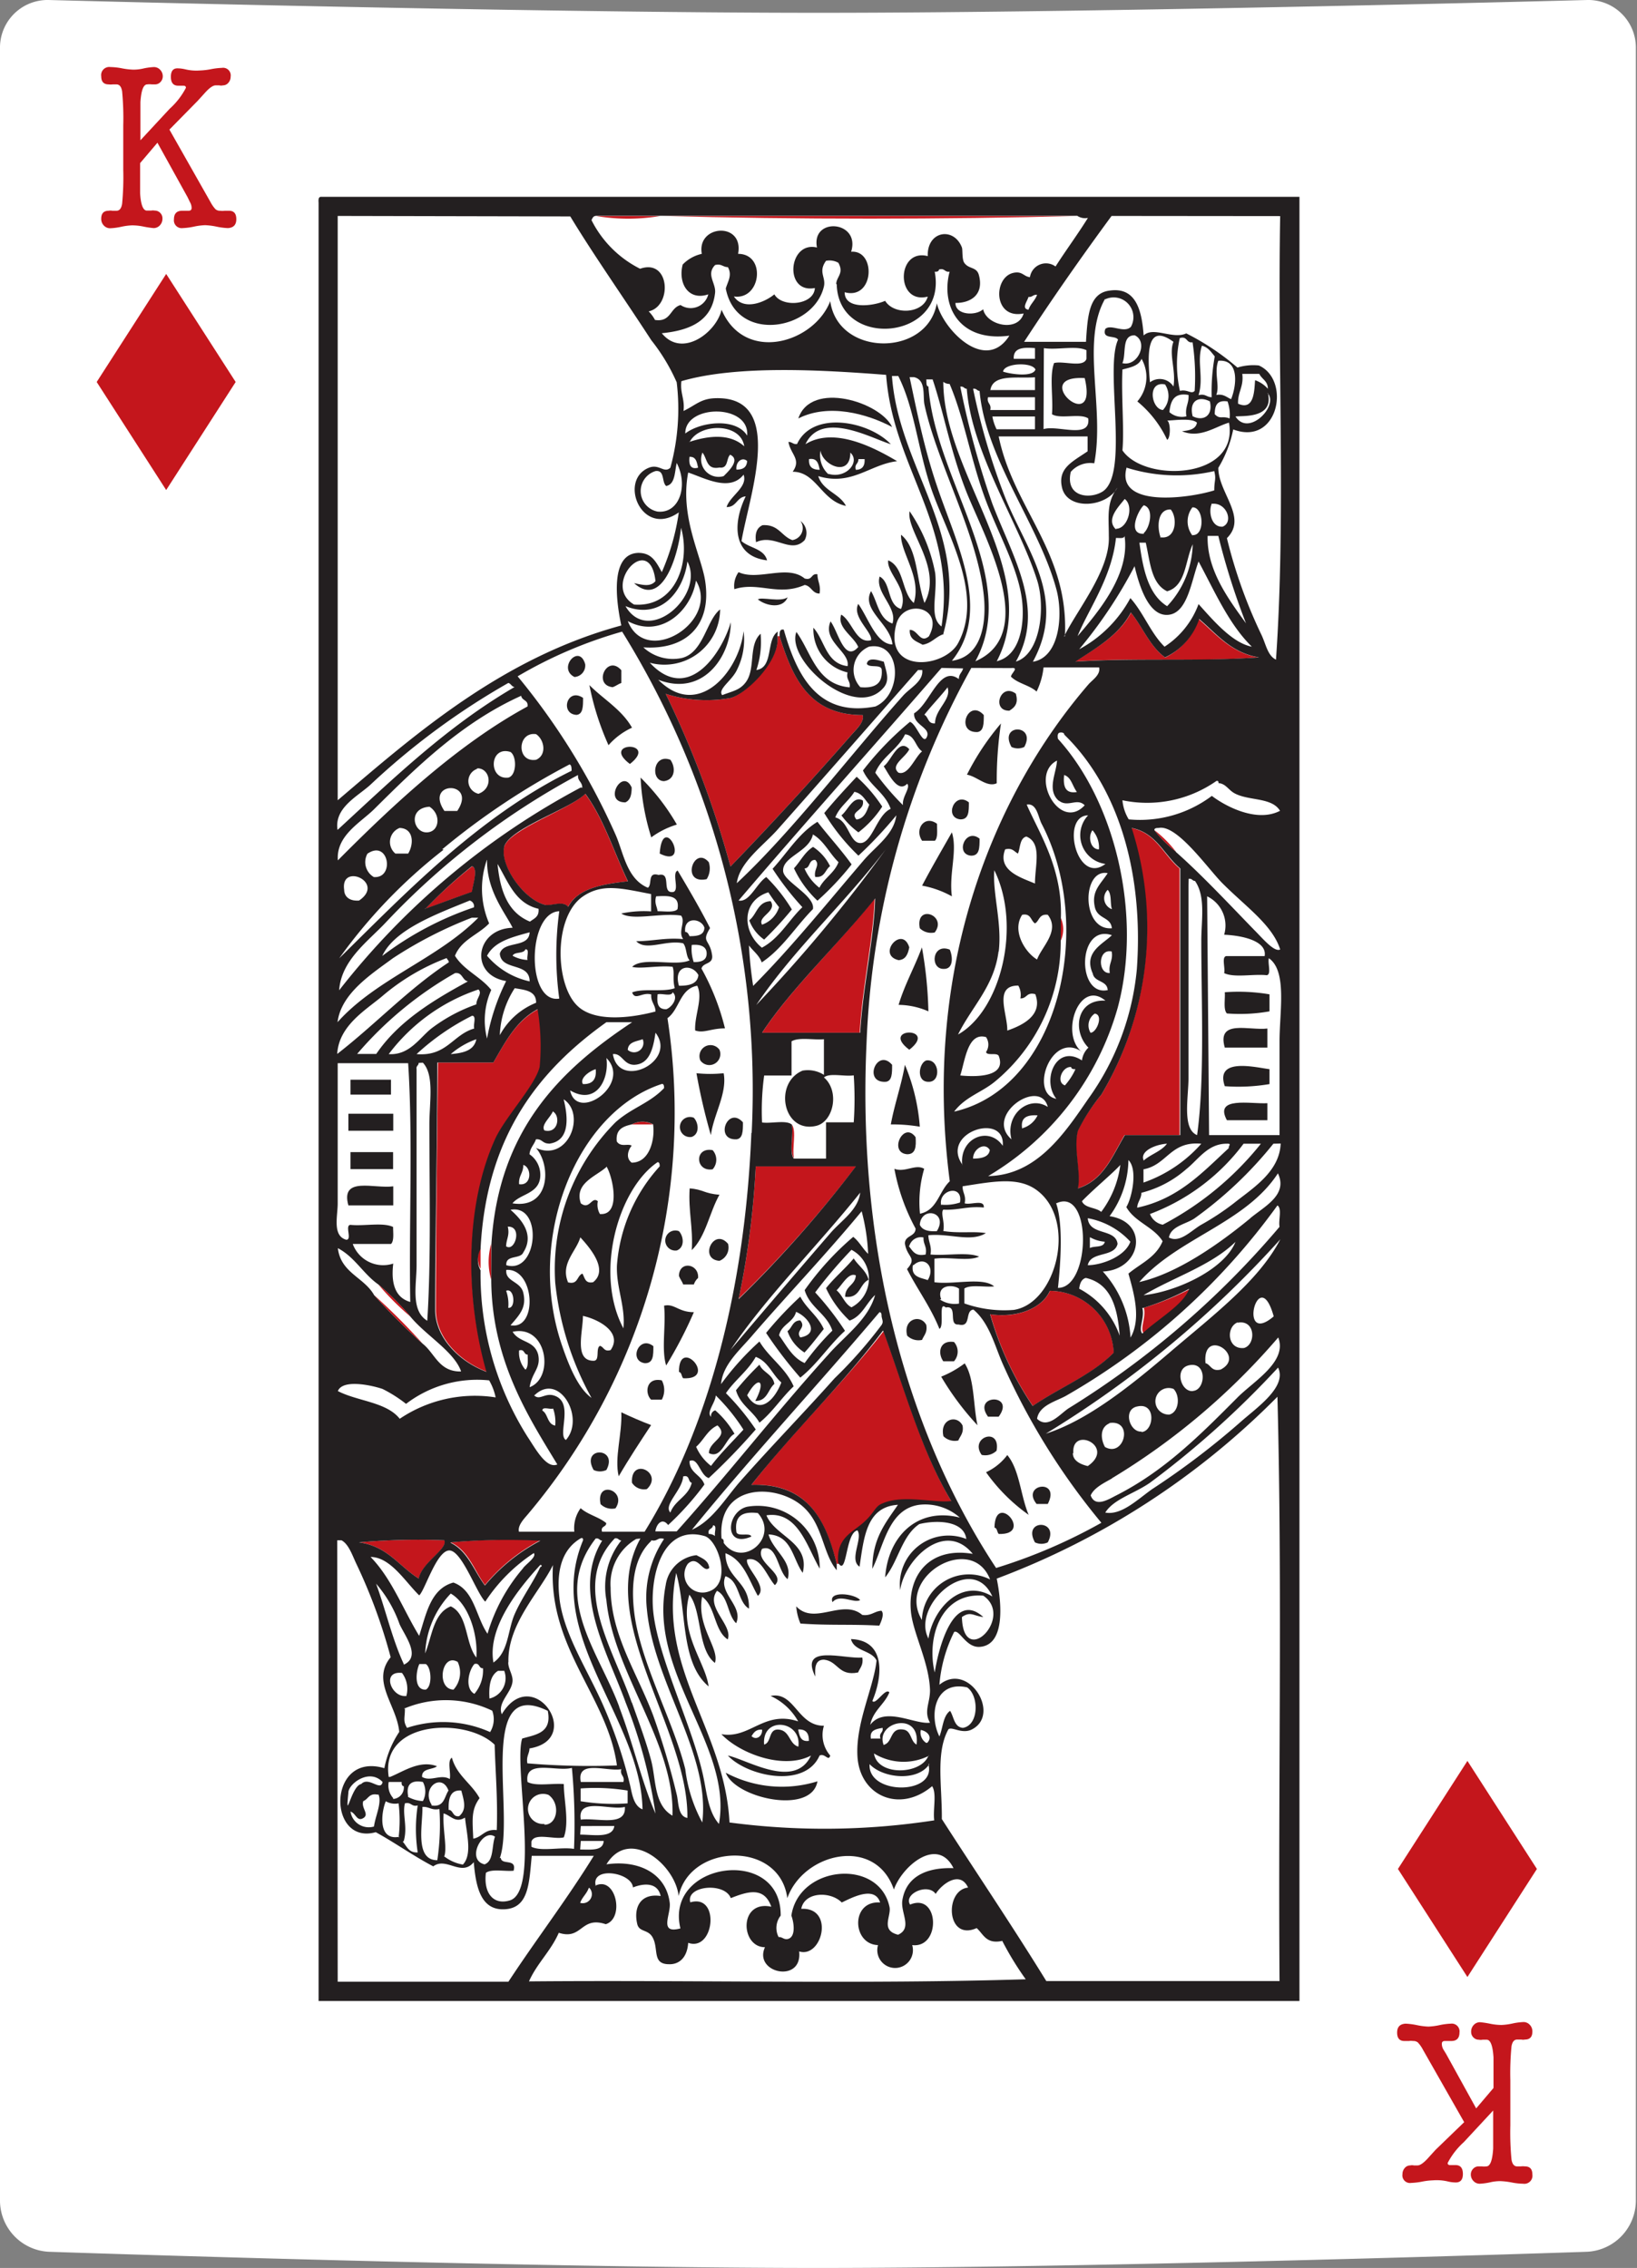 <svg xmlns="http://www.w3.org/2000/svg" viewBox="0 0 101.07 140"><rect x="0" y="0" width="101.07" height="140" fill="#808080" stroke="none"/><defs><style>.cls-1{fill:#fff;}.cls-2,.cls-3{fill:#c4161c;}.cls-3,.cls-4{fill-rule:evenodd;}.cls-4{fill:#231f20;}</style></defs><title>Монтажная область 51</title><g id="cards"><path class="cls-1" d="M98,0S68.82.79,50.53.79,3,0,3,0A2.94,2.94,0,0,0,0,3V135.9A3.17,3.17,0,0,0,3,139s29.21,1,47.5,1S98,139,98,139a3.17,3.17,0,0,0,3-3.13V3A2.94,2.94,0,0,0,98,0Z"/><polygon class="cls-2" points="10.26 16.91 5.97 23.58 10.26 30.25 14.55 23.58 10.26 16.91"/><path class="cls-2" d="M11.58,12.17,9.72,8.81,8.65,10.07v1.87Q8.72,13,9.07,13l.26,0a.57.57,0,0,1,.22,0,.46.46,0,0,1,.34.14.47.47,0,0,1,.14.35.59.59,0,0,1-.16.42.52.52,0,0,1-.39.17,5.53,5.53,0,0,1-.65-.1,3.58,3.58,0,0,0-.67-.07,3.9,3.9,0,0,0-.68.09,3.92,3.92,0,0,1-.68.09.52.52,0,0,1-.39-.17.58.58,0,0,1-.16-.42q0-.49.46-.49a.51.51,0,0,1,.22,0l.26,0q.28,0,.35-.43a17.43,17.43,0,0,0,.07-2.1V7.75a17.64,17.64,0,0,0-.07-2.11q-.07-.43-.35-.43l-.23,0a1,1,0,0,1-.25,0q-.46,0-.46-.5a.5.5,0,0,1,.57-.57,4,4,0,0,1,.67.07,4.44,4.44,0,0,0,.74.09,2.72,2.72,0,0,0,.57-.06,3.83,3.83,0,0,1,.7-.1.52.52,0,0,1,.39.17.57.57,0,0,1,.16.4.5.5,0,0,1-.14.35.45.45,0,0,1-.34.15l-.2,0a1.08,1.08,0,0,0-.28,0q-.35,0-.42,1.1V8.66l1.81-1.95a4.58,4.58,0,0,0,1-1.29q0-.13-.16-.13H11q-.45,0-.45-.55T11,4.22a2.09,2.09,0,0,1,.44.06,2.9,2.9,0,0,0,.45.07,3.1,3.1,0,0,0,.46,0,4.25,4.25,0,0,0,.68-.08,4.25,4.25,0,0,1,.67-.08.47.47,0,0,1,.54.54.56.56,0,0,1-.14.38.44.44,0,0,1-.34.16.49.49,0,0,1-.22,0l-.23,0q-.23,0-.62.42l-.49.54L10.46,8,13,12.48a2,2,0,0,0,.31.44.44.44,0,0,0,.3.09.81.81,0,0,0,.25,0l.28,0q.45,0,.45.52t-.52.55a4.15,4.15,0,0,1-.7-.09,4.18,4.18,0,0,0-.71-.09,4,4,0,0,0-.69.09,4,4,0,0,1-.69.09.48.48,0,0,1-.54-.54q0-.53.51-.53h.39q.19,0,.19-.17a.71.71,0,0,0-.1-.36Z"/><polygon class="cls-2" points="90.6 122.04 94.89 115.37 90.6 108.7 86.31 115.37 90.6 122.04"/><path class="cls-2" d="M89.28,126.78l1.86,3.37,1.07-1.26V127q-.07-1.09-.42-1.09l-.26,0a.57.57,0,0,1-.22,0,.46.46,0,0,1-.34-.14.47.47,0,0,1-.14-.35.59.59,0,0,1,.16-.42.52.52,0,0,1,.39-.17,5.54,5.54,0,0,1,.65.1,3.59,3.59,0,0,0,.67.07,3.9,3.9,0,0,0,.68-.09,3.92,3.92,0,0,1,.68-.09.52.52,0,0,1,.39.17.58.58,0,0,1,.16.42q0,.49-.46.49a.51.51,0,0,1-.22,0l-.26,0q-.28,0-.35.43a17.43,17.43,0,0,0-.07,2.1v2.76a17.64,17.64,0,0,0,.07,2.11q.07.43.35.43l.23,0a1,1,0,0,1,.25,0q.46,0,.46.5a.5.5,0,0,1-.57.57,4,4,0,0,1-.67-.07,4.45,4.45,0,0,0-.74-.09,2.71,2.71,0,0,0-.57.06,3.84,3.84,0,0,1-.7.1.52.52,0,0,1-.39-.17.57.57,0,0,1-.16-.4.5.5,0,0,1,.14-.35.45.45,0,0,1,.34-.15l.2,0a1.08,1.08,0,0,0,.28,0q.35,0,.42-1.1v-2.35l-1.81,1.95a4.58,4.58,0,0,0-1,1.29c0,.09.05.13.16.13h.33q.45,0,.45.55t-.49.52a2.09,2.09,0,0,1-.44-.06,2.9,2.9,0,0,0-.45-.07,3.09,3.09,0,0,0-.46,0,4.25,4.25,0,0,0-.68.08,4.24,4.24,0,0,1-.67.08.47.47,0,0,1-.54-.54.56.56,0,0,1,.14-.38.44.44,0,0,1,.34-.16.49.49,0,0,1,.22,0l.23,0q.23,0,.62-.42l.49-.54L90.4,131l-2.55-4.48a2,2,0,0,0-.31-.44.44.44,0,0,0-.3-.09.81.81,0,0,0-.25,0l-.28,0q-.45,0-.45-.52t.52-.55a4.15,4.15,0,0,1,.7.09,4.18,4.18,0,0,0,.71.09,4,4,0,0,0,.69-.09,4,4,0,0,1,.69-.09.48.48,0,0,1,.54.54q0,.53-.51.53h-.39q-.19,0-.19.17a.71.71,0,0,0,.1.36Z"/><path class="cls-3" d="M36.78,13.33h4A12,12,0,0,1,36.78,13.33Z"/><path class="cls-3" d="M40.86,13.33H66.53C58.29,13.55,49.11,13.55,40.86,13.33Z"/><path class="cls-4" d="M55.08,26.36c-1.54-.82-3.92-1.48-5.79-.53C50.07,23.47,54.37,24.82,55.08,26.36Z"/><path class="cls-4" d="M55,27.42c-1.14-.33-4.27-2.13-5.27,0,1.71-1.06,4.1.12,5.66,1.05-1.67.19-2.81,1.55-4.87.92.28.91,1.31,1.06,1.71,1.84-1.52-.32-1.83-2.11-3.29-2.11.55-.77-.13-1.07-.26-1.84.24,0,.28.16.53.13C50.18,25.31,53.66,26,55,27.42Zm-3.82,1.84c1.08.3,1.95-.76,1.32-1.32,0,1.56-1.73.78-1.84-.13A1.59,1.59,0,0,0,51.13,29.26ZM50.61,29c-.08-.36-.14-.74-.66-.66C49.92,28.81,50.14,29,50.61,29Zm2.24,0c.37,0,.56-.23.53-.66H53C53,28.66,52.74,28.63,52.84,29Z"/><path class="cls-4" d="M49.42,32.16a.92.92,0,0,1,.26,1.18c-.85.9-1.85-.42-3,.13-.09-.58.07-.9.4-1.05,1-.06,1.16.68,1.84.92A.75.75,0,0,0,49.42,32.16Z"/><path class="cls-4" d="M50.47,35.45c0,.43.22.66.13,1.19-.46,0-.5-.47-.92-.53-1.64.72-2.85-.22-4.34.26a1.46,1.46,0,0,1,.26-1.05c1.21.56,3-.5,4.08.39C50.18,35.85,50.06,35.38,50.47,35.45Z"/><path class="cls-4" d="M46.79,37c.25-.17,1.39.19,1.84-.13C48.33,37.61,47.3,37.41,46.79,37Z"/><path class="cls-3" d="M69.83,37.82c.73.9,1.16,2.08,2.11,2.77A4,4,0,0,0,74,38.21c1.08.93,2,2.08,3.69,2.37-3.57.29-7.7,0-11.32.26C67.68,40,69.08,39.22,69.83,37.82Z"/><path class="cls-3" d="M48,39.27h.13c.8,2.53,1.8,4.87,5.13,4.87.13.41-.36.84-.66,1.19-2.27,2.6-5.06,5.64-7.5,8.16a60.63,60.63,0,0,0-4-10.66,8.39,8.39,0,0,0,4,.26C46,42.85,48.16,40.8,48,39.27Z"/><path class="cls-4" d="M36.13,41a.71.71,0,0,1-.66.79C34.4,41.26,35.76,39.69,36.13,41Z"/><path class="cls-4" d="M38.36,41.37v.79c-.2.07-.33.19-.53.26C36.59,42.3,37.47,40.36,38.36,41.37Z"/><path class="cls-4" d="M36.39,42.29c.87.88,2,1.51,2.63,2.63A4.36,4.36,0,0,0,37.57,46,16.87,16.87,0,0,1,36.39,42.29Z"/><path class="cls-4" d="M62.72,42.82c.15.54,0,.81-.4,1.05C61.19,43.9,61.77,42.11,62.72,42.82Z"/><path class="cls-4" d="M36,43.08c0,.53,0,1-.4,1.05C34.56,44.08,35,42.41,36,43.08Z"/><path class="cls-4" d="M60.74,44.14c0,.53,0,1-.4,1.05C58.95,45.23,59.79,43.08,60.74,44.14Z"/><path class="cls-4" d="M61.8,44.66a23.74,23.74,0,0,0-.26,3.69c-.6.28-1.21-.42-1.84-.53A15.73,15.73,0,0,1,61.8,44.66Z"/><path class="cls-4" d="M62.45,46.11c-.81-1.46,1.56-1.42.79,0A.93.93,0,0,1,62.45,46.11Z"/><path class="cls-4" d="M38.89,47.16c-1.86-1.4,1.83-1.43,0,0Z"/><path class="cls-4" d="M41.39,46.9c.34.47.3,1.23-.39,1.32C40.13,48.21,40.32,46.5,41.39,46.9Z"/><path class="cls-4" d="M39.55,48a13.51,13.51,0,0,1,2.24,2.9,5.21,5.21,0,0,0-1.58.79A14.5,14.5,0,0,1,39.55,48Z"/><path class="cls-4" d="M39,48.61c0,.47-.09.79-.39.92C37.2,49.54,38.43,47.35,39,48.61Z"/><path class="cls-3" d="M36.13,49c1.14,1.53,1.76,3.59,2.63,5.4-1.58.18-3.08.43-3.69,1.58-.32-.42-1.07,0-1.45-.13-1.33-.36-2.77-2.46-2.5-3.55S35.2,49.95,36.13,49Z"/><path class="cls-4" d="M59.82,49.53c0,.57,0,1.06-.53,1.05C58.27,50.47,58.94,48.82,59.82,49.53Z"/><path class="cls-4" d="M57.85,50.85c0,.38.07.86-.13,1.05h-.79C56.44,51.2,57.08,50.28,57.85,50.85Z"/><path class="cls-3" d="M69.83,51.11c1.55.29,2,1.67,3,2.5V70.07H69.43c-.76,1.3-1.32,2.8-2.9,3.29.22-.93-.28-2.44,0-3.55A11.69,11.69,0,0,1,68,67.57,20.15,20.15,0,0,0,69.83,51.11Z"/><path class="cls-4" d="M58.77,51.38c.36,1.15-.19,2.53,0,3.95a6,6,0,0,0-1.84-.66C57.52,53.55,58.15,52.47,58.77,51.38Z"/><path class="cls-4" d="M40.73,52.69c.19-2.69,2,1,0,0Z"/><path class="cls-4" d="M60.48,51.77c0,.57,0,1.06-.53,1.05C58.95,52.73,59.61,51.07,60.48,51.77Z"/><path class="cls-4" d="M43.76,53.22a1.23,1.23,0,0,1-.13,1.05C42,54.62,42.84,52.15,43.76,53.22Z"/><path class="cls-3" d="M29.15,53.48c.43.13,0,1.27,0,1.58-1,.34-1.94.7-2.9,1.05A28.82,28.82,0,0,1,29.15,53.48Z"/><path class="cls-3" d="M54,55.46c-.07,2.48-.77,5.47-.92,8.29H47.05C48.85,61,51.81,58.25,54,55.46Z"/><path class="cls-4" d="M57.71,57.56a1,1,0,0,1-.92-.26C56.5,55.76,58.52,56.5,57.71,57.56Z"/><path class="cls-3" d="M65.48,56.64a1.68,1.68,0,0,1,0,1.45Z"/><path class="cls-4" d="M56.14,58.48c-.08.4-.21.76-.66.79C54.1,58.95,55.7,57.07,56.14,58.48Z"/><path class="cls-4" d="M56.92,58.48a25.34,25.34,0,0,1,.4,3.95,4.68,4.68,0,0,0-1.84-.4C55.86,60.76,56.47,59.7,56.92,58.48Z"/><path class="cls-4" d="M58.64,58.62c.19.43.24,1.22-.39,1.19C57.4,59.81,57.55,58.19,58.64,58.62Z"/><path class="cls-4" d="M75.62,61.25a11.47,11.47,0,0,1,2.76.13v1.05a10.38,10.38,0,0,1-2.63.13C75.52,62.32,75.65,61.7,75.62,61.25Z"/><path class="cls-3" d="M33.23,62.3a13.85,13.85,0,0,1,.13,3.55C33.09,67,31.21,69,30.6,70.33c-1.72,3.81-2,9.3-.53,14.35-1.68-.63-3.16-2.11-3.16-3.82,0-4.67.08-10.29.13-15.27h3.42C31.2,64.31,31.88,63,33.23,62.3Z"/><path class="cls-4" d="M56.14,64.8c-1.86-1.4,1.83-1.43,0,0Z"/><path class="cls-4" d="M78.25,63.49v1.18H75.62C75.11,62.89,77.13,63.63,78.25,63.49Z"/><path class="cls-4" d="M44.42,64.8a.68.68,0,0,1-1.18.66A.68.68,0,0,1,44.42,64.8Z"/><path class="cls-4" d="M55.08,65.73c0,.53,0,1-.39,1.05C53.25,66.86,54.15,64.65,55.08,65.73Z"/><path class="cls-4" d="M57.32,66.78c-.76,0-.6-1.16-.13-1.32C58,65.34,58.13,66.81,57.32,66.78Z"/><path class="cls-4" d="M55.87,65.73a12.2,12.2,0,0,1,.92,3.82A10,10,0,0,0,55,69.41C55.23,68.15,55.65,67,55.87,65.73Z"/><path class="cls-4" d="M78.38,66v.92a11.42,11.42,0,0,1-2.76.13C75,65.25,77.52,65.89,78.38,66Z"/><path class="cls-4" d="M44.68,66.25c.23,1.24-.62,2.54-.79,3.82A36.72,36.72,0,0,1,43,66.25,8.31,8.31,0,0,0,44.68,66.25Z"/><path class="cls-4" d="M21.64,66.65h2.5v.92h-2.5Z"/><path class="cls-4" d="M78.25,68.1v1.05h-2.5C74.94,67.66,77.21,68.16,78.25,68.1Z"/><path class="cls-4" d="M21.51,68.75h2.77v1.05H21.51Z"/><path class="cls-4" d="M42.84,69c.3.33.36,1-.13,1.18A.62.62,0,1,1,42.84,69Z"/><path class="cls-4" d="M45.87,69.28c0,.53,0,1-.4,1.05C44.09,70.39,44.93,68.23,45.87,69.28Z"/><path class="cls-3" d="M39,69.41a1.41,1.41,0,0,1,1.32,0Z"/><path class="cls-3" d="M48.89,69.41c.3.44,0,1.45.13,2.11C48.72,71.08,49,70.07,48.89,69.41Z"/><path class="cls-4" d="M56,71.25c-1.16-.1-.21-2.09.53-1.05C56.57,70.77,56.54,71.26,56,71.25Z"/><path class="cls-4" d="M44,71a.89.89,0,0,1,0,1.18C42.92,72.36,42.85,70.78,44,71Z"/><path class="cls-4" d="M21.64,71.12h2.63v1.05H21.64Z"/><path class="cls-3" d="M46.66,72h6.19a73.85,73.85,0,0,1-7.24,8.16A52.7,52.7,0,0,0,46.66,72Z"/><path class="cls-4" d="M24.28,73.23v1.18H21.51C21,72.58,23.13,73.4,24.28,73.23Z"/><path class="cls-4" d="M42.58,73.36c.84.06.89.32,1.84.39-.62,1.09-.84,2.58-1.71,3.42C42.8,75.77,42.49,74.76,42.58,73.36Z"/><path class="cls-4" d="M41.92,76c.3.33.36,1-.13,1.19A.62.62,0,1,1,41.92,76Z"/><path class="cls-4" d="M44.95,76.78a.88.88,0,0,1-.53,1.05C43.13,77.74,44.06,75.74,44.95,76.78Z"/><path class="cls-3" d="M30.33,76.78V79A3.9,3.9,0,0,1,30.33,76.78Z"/><path class="cls-3" d="M29.67,77v1.32A1.4,1.4,0,0,1,29.67,77Z"/><path class="cls-4" d="M43.1,78.89a.93.93,0,0,0-.26.4h-.66c-.07-.2-.19-.33-.26-.53C41.93,77.81,43.17,78,43.1,78.89Z"/><path class="cls-3" d="M73.51,79.55c-.36,1-2,1.89-2.89,2.76-.27-.28.16-1,0-1.58A16.23,16.23,0,0,0,73.51,79.55Z"/><path class="cls-3" d="M68.77,83.5c-1.37,1.4-3.36,2.16-5,3.29a19.78,19.78,0,0,1-2.63-5.66c1.52.24,3.15-.28,3.69-1.45A4,4,0,0,1,68.77,83.5Z"/><path class="cls-4" d="M42.84,81a26.13,26.13,0,0,1-1.71,3.29c-.31-1,0-2.5-.13-3.69C41.64,80.45,41.88,81,42.84,81Z"/><path class="cls-4" d="M57.19,81.79c.08.47-.15.64-.26.92a1,1,0,0,1-.92-.26C55.74,81.42,56.84,81.1,57.19,81.79Z"/><path class="cls-3" d="M51.79,96.53h-.13c-.69-2.69-1.78-5-5.27-4.87,2.58-3.3,5.59-6.17,8.16-9.48,1.33,3.59,2.36,7.47,4.21,10.53-1.07.14-2.93-.4-4.21.13-.5.21-.55.61-1.19,1.18S51.66,95,51.79,96.53Z"/><path class="cls-4" d="M58.9,82.84a.89.89,0,0,1,0,1.19h-.66C57.88,83.53,58,82.71,58.9,82.84Z"/><path class="cls-4" d="M40.34,83.1c0,.57,0,1.06-.53,1.05C38.79,84,39.46,82.39,40.34,83.1Z"/><path class="cls-4" d="M42.18,85.08c-.11-.11-.08-.36-.26-.39C41.9,82.43,44.39,85.19,42.18,85.08Z"/><path class="cls-4" d="M59.56,84.16c.61.93.52,2.55.79,3.82a17.11,17.11,0,0,1-2.24-3A6.28,6.28,0,0,0,59.56,84.16Z"/><path class="cls-4" d="M40.86,85.21a1.26,1.26,0,0,1,0,1.19h-.66C39.79,86,39.9,85,40.86,85.21Z"/><path class="cls-4" d="M61.66,87.45H61C60,86.07,62.73,86,61.66,87.45Z"/><path class="cls-4" d="M38.36,87.18c.59.28,1.21.55,1.84.79-.66,1-1.36,2.06-2,3.16C37.92,90,38.42,88.52,38.36,87.18Z"/><path class="cls-4" d="M59.43,88c.08.47-.15.64-.26.92a1,1,0,0,1-.92-.26C58,87.61,59.08,87.29,59.43,88Z"/><path class="cls-4" d="M61.53,89.55a1,1,0,0,1-.92.26C59.83,88.72,61.79,88.05,61.53,89.55Z"/><path class="cls-4" d="M36.65,90.74c-.82-1.46,1.55-1.42.79,0A.92.92,0,0,1,36.65,90.74Z"/><path class="cls-4" d="M62.19,89.82c.76.9.82,2.51,1.32,3.69a11,11,0,0,1-2.63-2.63A3.45,3.45,0,0,0,62.19,89.82Z"/><path class="cls-4" d="M39.94,91.92a.88.88,0,0,1-.92-.39C38.92,89.9,41,90.91,39.94,91.92Z"/><path class="cls-4" d="M64.69,92.84H64C63,91.6,65.52,91.24,64.69,92.84Z"/><path class="cls-4" d="M38,93.11a1,1,0,0,1-.92-.26C36.77,91.32,38.75,92,38,93.11Z"/><path class="cls-4" d="M61.66,94.69c-.11-.11-.08-.36-.26-.39C61.44,92,63.87,94.77,61.66,94.69Z"/><path class="cls-4" d="M63.9,95.21c-.81-1.46,1.56-1.42.79,0A.92.92,0,0,1,63.9,95.21Z"/><path class="cls-3" d="M33.36,95.08a11.28,11.28,0,0,0-3.42,2.76c-.67-.9-1-2.11-2.11-2.63A40.48,40.48,0,0,1,33.36,95.08Z"/><path class="cls-3" d="M22.17,95.21a41.09,41.09,0,0,1,5.27-.13c.24.53-1.41,1.39-1.58,2.37C24.64,96.69,23.92,95.44,22.17,95.21Z"/><path class="cls-4" d="M53.11,98.77c-.38.23-1.26-.41-1.71.13C51.11,98.19,52.75,98.36,53.11,98.77Z"/><path class="cls-4" d="M49.16,99.16c1.13,1.2,2.86-.5,4.08.53.55.07.74-.23,1.18-.26.19.19,0,.64-.13.92-1.81-.1-3,0-4.87-.13A3.36,3.36,0,0,1,49.16,99.16Z"/><path class="cls-4" d="M53.24,102.32c.08.47-.15.64-.26.92-1.22.25-1.23-.7-2.11-.79-.54,0-.57.49-.53,1.05C49.32,101.46,52.11,102.42,53.24,102.32Z"/><path class="cls-4" d="M47.58,104.69c1.48-.3,1.65,1.85,3.29,1.84a1.94,1.94,0,0,0,.39,1.84c-.11.39-.33-.17-.66,0-.91,2.07-4.48,1.27-5.66,0,1.2.25,4.14,2.12,5.13,0-1.69.89-4.38-.11-5.53-1.32,1.76.31,2.62-1.49,4.74-.79A3.72,3.72,0,0,0,47.58,104.69Zm-.4,3c.48-.13.24-1,.92-.92s.61.88,1.19,1.05C49.52,106.19,47,105.9,47.18,107.72Zm-.79-.53c.3.31.7,0,.66-.39C46.64,106.74,46.51,107,46.39,107.19Zm3.55.26q0-.7-.66-.66C49.36,107.16,49.43,107.54,49.95,107.46Z"/><path class="cls-4" d="M44.81,109.43a7.38,7.38,0,0,0,5.66.53C50.11,112.06,45.38,111,44.81,109.43Z"/><path class="cls-4" d="M19.8,12.15H80.23V123.52H19.67v-111C19.66,12.35,19.65,12.17,19.8,12.15Zm1.05,1.18V49.4C25.66,45.3,31,40.61,38.36,38.61c-.35-1.64-.67-4.43,1.05-4.48.8,0,1.07.49,1.45,1.19a14.2,14.2,0,0,0,1.05-3.69c-2.28,1.61-3.76-2-1.84-2.76.64-.25.93.37,1.32,0a13.74,13.74,0,0,0,.39-5.27A11.79,11.79,0,0,0,40.21,21c-1.68-2.59-3.58-5.29-5-7.64Zm15.93,0c-.15,0-.21.15-.26.26a6.74,6.74,0,0,0,3,3c1.85-.65,2,2.31.53,2.63a2.29,2.29,0,0,1,.39.53c1,.15.92-.75,1.58-.92a1.12,1.12,0,0,0,1.71-.66c-1.23.42-1.88-.69-1.58-1.84a2.34,2.34,0,0,1,1.18-.66c-.33-1.81,2.62-2,2.24,0,1.75,0,1.42,2.87-.26,2.63.6.89,1.88.38,2.5-.13.47.84,2.45.67,2.5-.39-1.93.37-1.64-2.93.13-2.5-.37-1.91,2.71-1.66,2.11.26,1.56-.12,1.43,3-.4,2.5,0,1.1,1.78.85,2.5.53.54.89,2.34.81,2.63-.26-2,.51-1.94-3,0-2.5-.05-1.57,1.62-1.82,2.11-.53.05.14,0,.69.13.92.28.44.78.24.92.79.32,1.21-.52,1.72-1.45,1.71,0,.76,1.26.81,1.71.39.21,1,2.16,1.44,2.5.26-1.87.38-1.89-2.19-.66-2.5.58-.14.65.22,1.05.26a1,1,0,0,1,1.58-.66c.64-1,1.38-2,2-3a.86.86,0,0,1-.66-.13H36.78Zm26.72,5c-.08.28-.45.72,0,.79.12-.36.4-.56.53-.92C63.79,18.17,63.74,18.35,63.51,18.33Zm5.13-5c-1.86,2.53-3.67,5.11-5.4,7.77h3.82c.1-1.59.18-3,1.45-3.16,1.66-.25,2,1.27,2.11,2.77.59-.58,1.8.26,2.63-.13a15.42,15.42,0,0,1,3.16,2.11,3.3,3.3,0,0,1,1.32-.13c2,.88,1.22,5-1.58,3.95a7.43,7.43,0,0,1-.92,2.37c0,1.55,1.83,3.06.53,4.34a30.41,30.41,0,0,0,2.11,5.92c.29.58.39,1.33.92,1.58.61-8.71.09-18.43.26-27.38Zm-17,4.21c0-.45.5-.66.13-1.32A1.12,1.12,0,0,0,51,16.1c-.5.69,0,1-.13,1.58-.63,2.73-5.41,3.53-6.06.13.13-.45.41-.82.13-1.32-.31,0-.39-.23-.79-.13-.57.59.06,1.11,0,1.71-.18,1.67-1.44,2.32-3.29,2.5,1.26,1.56,3.38-.06,3.69-1.45,1.43,3.33,5.71,2.06,6.71-.53.48,3.45,6,3.46,6.58.13.38,1.61,3,4.34,4.48,2-3.1.41-4.25-1.83-3.69-3.95-.32.05-.29-.24-.66-.13,0,.1-.11.15-.26.13C58.52,21,51.75,21.62,51.66,17.54Zm16.59.92c-1.49,2.65,0,6.7-.66,10.14a1.59,1.59,0,0,0-1.45.53c-.36,1.6,1.25,1.7,2,1.19,1.62-1.15.08-7.54.92-9.35-.18-.3-1,0-.79-.66.34-.33,1.15.28,1.58-.13A1.22,1.22,0,0,0,68.25,18.47Zm1.05,3.95c1,.27,1.65-1.32.79-1.71C69.23,20.68,69.55,21.83,69.3,22.41ZM71,23.6a1,1,0,0,1,1.45.26c.17-1-.3-2,0-2.76C70.74,19.86,70.85,21.94,71,23.6Zm1.84.53c.48-.12.7.23.92,0a14.25,14.25,0,0,0-.13-3c-.41.06-.3-.4-.79-.26A7.52,7.52,0,0,0,72.85,24.13Zm1.18.26c.4-.1.48.13.79.13A12.14,12.14,0,0,1,75,22c-.22-.26-.4-.56-.79-.66C73.88,22.29,74.33,23.33,74,24.39ZM62.59,22.15H63.9v-.66C63.18,21.43,62.55,21.46,62.59,22.15Zm1.84,4.34c.87-.27,2.92.64,2.76-.66-.49-.34-1.73.06-2.24-.26.09-1-.17-2.37.13-3.16.6-.15,1.81.31,2-.26v-.53c-.62-.31-1.8,0-2.63-.13Zm4.87-3.69c-.08,1.71.12,3.67,0,5,1.35,2,7.2,1.8,6.58-1.71-.82.23-1.8,1-2.9.53.43-.05.85-.11.92-.53-.33-.31-1.45-.13-1.84-.13.22.1.22,1.09,0,1.19a6.75,6.75,0,0,0-1.84-2.37,2.28,2.28,0,0,0,.26-2.63C70.3,22.59,69.79,22.68,69.3,22.81Zm5.79,1.58c.47-.08.64.15.92.26.34-.84.53-2.48-.79-2.37C74.94,23,75.33,23.82,75.09,24.39ZM61.93,22.94c.36.13,1.83.38,2-.13C63.72,22.33,62,22.41,61.93,22.94ZM48,39.27c.19,1.53-1.94,3.58-2.9,3.82a8.39,8.39,0,0,1-4-.26,60.63,60.63,0,0,1,4,10.66c2.44-2.52,5.23-5.56,7.5-8.16.3-.34.78-.78.66-1.19-3.34,0-4.33-2.34-5.13-4.87,0-.21,0-.46.26-.4.76,2.64,2,5.45,5.66,4.74,1.71-.75,1.62-4.06-.4-3.69a1.56,1.56,0,0,0-.53,2.5c.88.08,1.38-.2,1.32-1.05,0-.41-.77-.11-.92-.39.07-.46.76-.21,1.05-.13.14.59.38,1.12,0,1.58-1.77,2.12-6.07-1.67-5.4-3.42.94,1.29,1.23,3.24,3.29,3.42.06-.42-.24-.46-.13-.92a2.73,2.73,0,0,1-2.11-2.76c.71.78.77,2.21,2.11,2.37.17-.88-1.58-1.54-1.05-2.76.47.62.85,2.56,1.71,1.58-.27-.66-1.34-1.2-1.05-2,.69.42.91,1.82,1.84,1.58.1-.5-1.2-1.43-.79-2.24.61.84,1.11,2.49,2.11,2.5-.12-1.27-1.95-2.14-1.32-3.29.41.69.48,1.71,1.32,2,.33-1-1.09-1.91-.79-2.9.72.38.45,1.75,1.32,2,.51-1.19-.91-2.23-.79-3,1,.42.82,2,1.58,2.63.49-1.58-.82-3.09-.79-4.21,1.05.84.94,2.83,1.45,4.21,1.16-2.14-1.15-4.44-.92-5.66a10,10,0,0,1,1.58,3.82c.15,1.33-.4,2.71.39,3.29.95-6.25-3-9.78-3.42-15.53-4-.31-9.22-.61-12.64.39-.09.75.22,1.09.13,1.84.77-.37,1.07-.77,2-.79,4.32-.1,2.06,6,1.58,8.82.49.44,1.39.46,1.58,1.19-2.1-.25-2.16-2.22-1.32-3.95-.56.05-.56.67-1.18.66.22-.7,1.32-1.23,1.05-2-.86,1.1-2.46.18-3.42-.13-.53,2.73.82,5.15,1.05,6.71.41,2.74-1.2,4.26-3.82,4.08a2.68,2.68,0,0,0,2.37.66c1.35-.33,1.52-2.34,2.37-3a3.44,3.44,0,0,1-4.34,3.29c2.4,2.58,4.47-.66,5-2.5,0,2.09-1.7,4.63-4.48,3.55,2.5,2.51,5-.56,5.27-3a4.15,4.15,0,0,1-.4,2.37c-.31.69-1.22,1.21-.92,1.58.64-.25,1.08-.3,1.45-.79.63-.83.15-2.3.92-3a5.45,5.45,0,0,1-.26,2.24c1.08-.15.58-1.88,1.32-2.37Zm28.7-16.19c.1.8-.29,1.12-.26,1.84,1,.45,1-.81,1.05-1.45a1.86,1.86,0,0,1,.79.53c0-.48-.37-.59-.53-.92Zm1.58,1.18c.39,1.6-1.59,1.39-2,1.45C77.1,27,79,25,78.25,24.26Zm-20,14.88c-.51.15-.75.57-1.32.66-.36-.21-.83-.31-.79-.92.51,0,.63.86,1.18.4,1-1.82-1.54-2.35-2-.79-.87,3.16,3,2.77,3.82,1.18,1.62-3.08-.81-6.88-1.71-9.61-.81-2.44-1-4.86-2-6.85h-.39C55.48,28.92,59.93,33,58.24,39.13Zm8.69-15.8c-3.52-.2.89,3.69,0,0ZM57.85,30c1.16,3.48,3.41,7.71.92,10.79,1.7-.23,2.1-2,2-3.69-.27-3.87-2.89-8.4-3.69-12.11-.12-.55.12-1.55-.66-1.71h-.26C56.58,25.26,57.05,27.66,57.85,30Zm3.29-5.92H63.9v-.79C62.75,23.37,61.26,23.06,61.14,24.13Zm-3.82-.26c.38,5.8,5.73,11.84,2.9,17,3.91-1.69.61-7.57-.53-10.4-1-2.51-1.43-5-2.11-7h-.39C57.21,23.62,57.17,23.84,57.32,23.86Zm4.21,17c1.5-.35,1.72-2.37,1.58-3.69-.22-2.09-1.58-4.35-2.37-6.58-.86-2.43-1.23-4.78-2.11-6.85a.61.61,0,0,1-.39-.13C58.25,29.34,64.42,35.34,61.53,40.84ZM71.8,25.31a1.28,1.28,0,0,0,.13-1.58C70.81,23.5,71.07,25.25,71.8,25.31ZM61.27,31.1c1.3,3.39,3.29,6.48,1.45,9.74,1.51-.45,1.84-3.33,1.32-5C62.92,32.29,60,28,59.69,24c-.17,0-.18-.17-.4-.13A54.26,54.26,0,0,0,61.27,31.1Zm.79-.39c1.33,3.32,3.84,6.22,1.71,10.14,1.66-.27,1.88-2.91,1.45-4.48-1.08-4-4.38-8.06-4.74-12.24-.17,0-.18-.17-.4-.13A42,42,0,0,0,62.06,30.71ZM72.2,25.44a1.16,1.16,0,0,0,1.05.26c-.1-.59.17-.79.13-1.32C72.47,24.22,72.27,24.77,72.2,25.44Zm-11.06-.13H63.9v-.79H61C60.91,24.92,61.23,24.91,61.14,25.31Zm12.51.39c.61.31,1.26,0,1.05-.92C74,24.41,73.39,24.76,73.64,25.71ZM75,25.57c.33.34.44.08.92.26a2.46,2.46,0,0,0-.13-1.05C75.12,24.68,75,25.06,75,25.57ZM42.31,26.76c.92-.72,3.12-1,3.82.13C46.3,24.92,42.29,24.94,42.31,26.76Zm19.22-.26H63.9v-.79H61.27A2.94,2.94,0,0,0,61.53,26.5Zm-19,.79c1.23-.41,2.54-.54,3.42.26C45.73,26.07,43.16,26.11,42.58,27.29Zm23.17,12c.76-1.59,2.85-4.09,2.76-6.19,0-1.23-.16-2.06.53-3-.66,1.23-3.09,1.43-3.42,0-.28-1.2.65-1.6,1.58-2.24v-.92H61.66C62.57,31.39,66,34.08,65.75,39.27ZM44.68,29.39c.22-.23,1.09-1,.4-1.32-.25.23-.1.87-.66.79-.82.16-.75-.56-1.05-.92A1.08,1.08,0,0,0,44.68,29.39Zm-1.58-.53c-.08-.32-.11-.68-.53-.66C42.52,28.66,42.62,29,43.1,28.87Zm2.37.13c.43,0,.63-.16.66-.53C45.83,28.18,45.4,28.51,45.47,29ZM41.13,30c-.29-.24-.07-1-.66-.92a1.29,1.29,0,0,0,.13,2.5c1.37.14,1.9-1.64,1.18-3C41.65,29.17,41.68,29.9,41.13,30Zm28.44-1.18c-.76,2.57,3.85,1.94,5.4,1.45,0-.65.13-.65,0-1.19A10.31,10.31,0,0,1,69.56,28.87Zm-.66,3.82c.71,0,1.13-1.39.53-1.84C69.08,31.27,68.25,32.06,68.9,32.68Zm5.92-1.58c-.24.47-.06,1.51.66,1.45C76.18,32.23,75.73,31,74.83,31.1Zm-4.21,1.84c.36-.29.66-1.52,0-1.71C70.29,31.46,69.57,33,70.62,32.95Zm3,.13c.79.07.71-1.75,0-1.71A1.42,1.42,0,0,0,73.64,33.08Zm-2,.13c1,.19,1.1-1.2.66-1.71C71.45,31.42,71.42,32.57,71.67,33.21ZM39.15,36c.48.09,1,.26,1.32-.13-.34-3.1-3.37.26-1.32,1.45,2.57.19,3.5-2.62,2.9-4.74C41.88,34.25,40.91,37.57,39.15,36ZM68.9,33.21c-.26,2.46-1.72,4.43-2.37,6.06,1.32-1.54,3.25-3.84,2.9-6.19C69.41,33.27,69.11,33.2,68.9,33.21Zm6.32-.13h-.66c-.06,2.13,1.32,3.94,2.37,5.4A43.57,43.57,0,0,1,75.22,33.08Zm-3.16,4.34a5.77,5.77,0,0,0,1.58-3.82c-.47,1-.41,2.57-1.58,2.9-1-.48-1.05-1.84-1.32-3h-.39C70.57,35.15,70.9,36.7,72.06,37.42Zm-33.44,0c1.43,2.46,4.92-.69,3.82-2.76C42.2,36.53,40.77,38.28,38.63,37.42ZM74,34.66c-.45,1.21-.67,3.15-1.84,3.29s-1.78-1.59-2.11-3a28.51,28.51,0,0,1-3.42,5.13,7.77,7.77,0,0,0,3.16-3.16c.81.9,1.26,2.17,2.11,3A5.32,5.32,0,0,0,74,37.29c.9,1,2.08,2.4,3.29,2.63C75.87,38.53,75,36.51,74,34.66ZM38.76,38.34c1.14,2.89,5.71,0,4.21-2.5C42.68,37.72,40.78,39.44,38.76,38.34Zm27.65,2.5c3.62-.24,7.75,0,11.32-.26-1.73-.29-2.6-1.44-3.69-2.37a4,4,0,0,1-2.11,2.37c-.94-.68-1.38-1.87-2.11-2.77C69.08,39.22,67.68,40,66.4,40.84Zm-20,29.09a53.68,53.68,0,0,0-8-30.94,27.38,27.38,0,0,0-6.45,2.76A42.3,42.3,0,0,1,38,51.51c.49,1.09.68,2.74,2,3.29.29-.19-.05-1,.66-.79.85-.19.13,1.18.92,1.05.38-.14-.12-1.17.26-1.32.69,1.16,1.37,2.32,2,3.55-.57.92,0,.66.13,1.71.05.54-.56.4-.66.79a14.8,14.8,0,0,1,1.45,3.69c-.87,0-1.3.32-1.84.13-.05-.93.5-2,.13-2.76-1.08.19-1.09,1.46-1.84,2A38.45,38.45,0,0,1,32.57,93.5c-.22.26-.62.67-.53,1.05h3.42a2.08,2.08,0,0,1,.39-1.45c.44.4,1.13.54,1.58.92,0,.26-.36.17-.26.53h2.63C43.68,88.28,46,79.69,46.39,69.94Zm11.72-28.7C54,46,49.72,50.76,45.6,55.59c.68.13,1.11-1.06,1.71-1.45a10.25,10.25,0,0,1,1.58,2A21.82,21.82,0,0,1,47.18,58a2.49,2.49,0,0,1-.92-1.19c.47-.36.51-1.15,1.32-1.18.42.64-.83.94-.53,1.45A1.69,1.69,0,0,0,48.1,56a11.28,11.28,0,0,1-.66-.92c-1.68.53-1.62,2.44-.4,3.42,1.09-.58,1.65-1.69,2.5-2.5a17.8,17.8,0,0,1-1.84-2.37c.92-1,1.6-2.18,2.77-2.9.69.89,1.45,1.71,2.11,2.63a17.64,17.64,0,0,1-2.11,2.24,6.58,6.58,0,0,1-1.45-2c.4-.43.66-1,1.18-1.32a3,3,0,0,1,1.05,1.19c-.31.22-.32.73-.92.66-.1-.48.32-.73,0-1.05-.43,0-.28.51-.66.53a3,3,0,0,0,.92,1.19c.31-.61.93-.91,1.18-1.58-.56-.54-.89-1.31-1.58-1.71-.23,1.08-1.87,1.36-1.84,2.24,0,.66,2,1.53,1.84,2.37-1.07,1.08-1.87,2.43-3.16,3.29-.16-.45-.53-.7-.79-1.05a24.9,24.9,0,0,0,.26,2.5c2.39-2.4,4.68-5.25,6.84-7.77.73-.85,1.85-1.57,2-2.76A25.78,25.78,0,0,1,53,52.82a12.81,12.81,0,0,1-2.11-2.63c.63-.77,1.31-1.5,2-2.24a9.4,9.4,0,0,1,1.58,1.84A6.38,6.38,0,0,1,53,51.38a4.76,4.76,0,0,1-1.05-1.05c.4-.3.72-1.24,1.32-.92.15.66-.84.65-.39,1.18.5-.07.63-.51.79-.92-.27-.3-.44-.7-.92-.79-.35.57-.92.92-1.18,1.58.85.2.87,1.62,1.58,1.58s1-1.74,1.84-2.11c-.35-1-1.29-1.43-1.71-2.37a19,19,0,0,1,2.9-3c.41.12.81,1.5,1.05.92s-.85-.72-.79-1.45c1-.6,1.57-3,2.76-2.11,0-.33.21-.41.26-.66Zm1.84,0A51.85,51.85,0,0,0,53.5,64.41c-.61,13.4,2.83,24.56,8,32.38A33,33,0,0,0,68,94a42,42,0,0,1-6.06-9.74c-.52-1.15-.83-2.57-1.84-3.42-.55.06-.1,1.13-.92.92-.67.06,0-1.2-.79-1.05-.48-.43-.06,1.16-.39,1.32-.54-1.35-1.35-2.42-2-3.69.65-.73,0-.7-.13-1.58,0-.51.65-.41.66-.92a12.37,12.37,0,0,1-1.31-3.69c.66.25,1.31-.32,1.84,0a7.29,7.29,0,0,0-.26,2.77c1.07-.21,1.17-1.38,1.84-2-1.72-13.18,2.71-23.89,8.56-30.67.24-.28.76-.59.66-1.05H64.43A4.5,4.5,0,0,1,64,42.69c-.44-.4-1.17-.5-1.58-.92,0-.2.54-.59,0-.53Zm-3.29.13c-2.87,3.27-5.86,6.68-8.69,9.87-.9,1-2.33,2-2.5,3.29,3.43-3.2,7-7.91,10.27-11.58.44-.49,1.26-.88,1.18-1.58Zm-25.28.79a44.72,44.72,0,0,0-8.56,6.32c-.81.72-2.21,1.41-2,2.76,3.43-3.16,6.77-6.4,10.93-8.82C31.59,42.39,31.56,42.21,31.39,42.16Zm27.12.26c-.46.59-1,1.14-1.45,1.71.26.13.21.58.66.53C57.74,43.76,58.77,43.18,58.5,42.42ZM32.57,43.61c.06-.41-.35-.35-.39-.66-3.68,1.66-6.45,4.39-9.08,7-.84.83-2.36,1.63-2.24,3.16C24.34,49.6,28.33,45.91,32.57,43.61ZM67.19,67.83a16.29,16.29,0,0,0,3-8c.44-6.18-1.26-11.36-4.48-14.48,0-.1-.11-.15-.26-.13s-.17.18-.13.39c3.53,3.88,5.22,10.86,3.69,16.59a17.65,17.65,0,0,1-8,10.4C64,72.54,65.7,70,67.19,67.83ZM33.1,46.9c.67-.29.52-1.23,0-1.58C31.93,45.14,31.87,47.1,33.1,46.9Zm21.46.4c.46-.31.92-1.79,1.58-1.05-.22.5-1.22,1-.66,1.45.61.18,1-.95,1.45-1.32-.42-.28-.44-1-1.05-1.05-.46.95-1.43,1.38-1.84,2.37a16.11,16.11,0,0,0,1.71,2c-.07-.51.49-1.08.26-1.32C55.43,49,54.85,47.73,54.56,47.3ZM31.39,48c.51-.14.53-1.3.13-1.58C30.2,46,30.13,48.16,31.39,48Zm34,1.45c-.79-.67-.16-1.73-.13-2.5-1.74.89.16,4.43,1.71,2.76C66.49,49.22,65.92,49.89,65.35,49.4Zm-38,3a32.29,32.29,0,0,0-6.45,6.71c4.07-4,8.61-8.77,14.35-11.58,0-.15,0-.37-.13-.39A44.86,44.86,0,0,0,27.3,52.43Zm2.11-5A.8.8,0,0,0,29.54,49C30.52,48.64,30.25,47.36,29.41,47.43Zm6.45,1.18c0-.39-.3-.4-.26-.79a46.39,46.39,0,0,0-11.85,9.08c-1.11,1.19-2.77,2.34-2.9,4.21A46.68,46.68,0,0,1,35.86,48.61Zm29.75-.79c-.07.69.06,1.17.79,1.05C66.18,48.48,66.14,47.91,65.61,47.82ZM76.28,49c-.44-.21-.57-.62-1.05-.66,0-.08,0-.16-.13-.13A7.46,7.46,0,0,1,69.3,49.4a2.72,2.72,0,0,0,.39,1.18,7.39,7.39,0,0,0,5.13-1.45c.88.67,2.8,1.66,4.21.92C78.53,49.22,77.17,49.44,76.28,49ZM27.44,50.06h.79C29.5,48.18,26.16,48.18,27.44,50.06Zm3.69,2.24c-.26,1.1,1.17,3.19,2.5,3.55.38.1,1.13-.29,1.45.13.6-1.15,2.11-1.4,3.69-1.58-.87-1.8-1.49-3.86-2.63-5.4C35.2,49.95,31.4,51.14,31.12,52.3Zm34.36,5.79a11.19,11.19,0,0,1-4.08,8.69c-.81.66-1.82.93-2.5,1.84,6.5-1.49,8.71-11.43,5.4-17.77-.21-.4-.29-1.3-.92-1.18.76,1.74,2.22,3.93,2.11,7Zm-39.1-6.71c.74-.05.86-1.11.13-1.58C25.15,49.88,25.51,51.44,26.38,51.38Zm40.81-1.05c-1.74,0-.73,4.35,1.05,3A1.79,1.79,0,0,1,67.19,50.32Zm1.45,7c-.05-.75-.87-.57-1.05-1.32-.23-1,.33-1.4.79-2.11C66.79,53.59,66.75,57.46,68.64,57.3Zm-.26,3.82c0-.64-.82-.5-.92-1.05-.59-1.31.6-1.81,1.18-2.37C66.52,57,66.46,61.52,68.38,61.12Zm4.21-8.56C74.2,54,76,55.93,77.46,57.43c.5.5,1.22,1.37,1.58,1.18-.48-1.51-2.1-2.62-3.56-4.08-.9-.9-2.82-3.67-3.95-3.42-.1,0-.26,0-.26.13A7.44,7.44,0,0,0,72.59,52.56ZM24.67,51.11a.93.93,0,0,0-.26,1.58h.79C25.56,52.11,25.55,51.13,24.67,51.11Zm43.18,1.32a1.59,1.59,0,0,0-.4-1.18C67.15,51.65,67.33,52.44,67.85,52.43ZM68,67.57a11.69,11.69,0,0,0-1.45,2.24c-.28,1.11.22,2.63,0,3.55,1.58-.49,2.13-2,2.9-3.29h3.42V53.61c-1-.83-1.48-2.21-3-2.5A20.15,20.15,0,0,1,68,67.57ZM62.85,52.69c-.24-.12-.33-.37-.79-.26-.51,1.32,1,1.75,1.84,2.11,0-1.13.45-2.5-.53-2.9C62.95,51.74,63,52.34,62.85,52.69Zm-8.16-.26c-2.54,3.34-5.64,6.12-8,9.61A93.57,93.57,0,0,0,54.69,52.43Zm-32,.26a1.07,1.07,0,0,0,.39,1.45C24.39,54.24,24,51.81,22.7,52.69Zm7.37.39A5.4,5.4,0,0,0,30.2,57c-.66.7-1.71,1-2.11,2,.55.89,1.6,1.3,2.24,2.11a4.58,4.58,0,0,0-.26,3,13.32,13.32,0,0,1,1.18-3.55c-2.29-.38-1.91-3.22.4-3.29C31.19,56.34,30.05,55,30.07,53.09Zm.66.26c.16,1.68.65,3,2,3.55.25-.19.58-.29.53-.79C31.82,55.77,31.38,54.45,30.73,53.35Zm-4.48,2.76c1-.36,1.92-.71,2.9-1.05,0-.3.43-1.44,0-1.58A28.82,28.82,0,0,0,26.25,56.12Zm35.41,2.63c-.27,2.15-1.65,3.41-2.5,5.13,2.64-1.48,3.94-6.7,2.24-10.14C61.27,55.12,61.88,57,61.66,58.75ZM21.25,54.93c0,.33.23.71.92.66C23.83,54.46,21,53.22,21.25,54.93Zm52.13-.26V66.52c0,1.23-.41,3.17.53,3.55.48-3.44.26-8.23.26-12,0-1.28.28-2.73-.39-3.69-.17,0-.18-.17-.39-.13ZM36,55.33c-1.82,1.23-1.74,5.34-.4,6.71,1,1.05,3.21.84,4.87.4,0-.42-.3-.58-.26-1.05-.56-.17-1,.4-1.18-.13.69-.27,1.93,0,2.63-.26-.15-.6,0-.92-.13-1.32-.85-.1-2,.15-2.5,0,.67-.64,2.68,0,3.55-.4-.24-.24-.17-.79-.4-1.05-1.05-.24-2.29.51-2.9-.13,1,0,1.79-.23,2.9-.13-.34-.47.17-1.07-.13-1.45-1.24-.19-3,.33-3.69-.13a6.73,6.73,0,0,1,1.84-.13V55.19C38.45,54.86,37.22,54.5,36,55.33Zm32.65.79c-.12-.36,0-.93-.26-1.19A.72.72,0,0,0,68.64,56.12Zm-28,.13c.41,0,1,.09,1.18-.13.16-.87-.58-.83-1.32-.79C40.39,55.75,40.56,55.94,40.6,56.25Zm34,13.82H79V64.28c0-1.84.48-4.34-.66-5.13-.08.32.17,1-.13,1.05-.84-.09-2,.17-2.63-.13.08-.31-.17-1,.13-1.05h2.37c.16-.93-1.35-1.27-2.5-1.32a2,2,0,0,0-1.05-2.37ZM47.05,63.75h6.06c.16-2.83.86-5.81.92-8.29C51.81,58.25,48.85,61,47.05,63.75ZM29,55.59c-2,.82-4.64,1.77-5.4,3.42a19.89,19.89,0,0,1,5.66-3A.36.36,0,0,0,29,55.59Zm5.53,6.06a20,20,0,0,1,0-5.4C32.54,56.32,32.48,62,34.54,61.64Zm-5.4-5a25.65,25.65,0,0,0-4.87,2.5c-1.36,1-3.2,2.18-3.42,3.95,2.38-2.67,6.18-3.91,8.69-6.45ZM63.9,57c-.27-.17-.24-.64-.79-.53-.66,1,.2,2.34.92,2.76.28-.79,1.44-1.76.66-2.76C64.14,56.4,64.17,56.87,63.9,57Zm-21.59.53c.15,0,.21.15.26.26.49,0,.91-.06.92-.53C43.29,56.66,42.17,56.57,42.31,57.56ZM30.07,59a4.8,4.8,0,0,0,2.63,1.58c0-1.21-1.75-.62-1.84-1.71.22-.83,1.8-.31,1.84-1.32C31.62,57.85,30.53,58.11,30.07,59Zm12.77.39c.42,0,.79-.09.79-.53s-.39-.58-.92-.53A2.46,2.46,0,0,0,42.84,59.41ZM31.65,59a2.16,2.16,0,0,0,.92.26c-.07-.19.15-.68-.13-.66C32.33,58.9,31.76,58.73,31.65,59Zm37-.26c-.87-.22-.89,1.39-.13,1.32C68.42,59.49,68.73,59.32,68.64,58.75Zm-40.94.66c0-.13-.11-.16-.13-.26a13.36,13.36,0,0,0-4,2.37c-1,.84-2.66,1.8-2.76,3.55C23.18,63.23,25.19,61.07,27.7,59.41Zm14.22,1.45c.58,0,1.13-.09,1.19-.66C42.73,59.46,41.54,59.56,41.92,60.85Zm-13.82-.79a22.65,22.65,0,0,0-6.06,5h1.18c1.36-2,3.47-3.29,5.66-4.48C28.53,60.51,28.56,60,28.09,60.07Zm34.1,3.55c.92-.32,2.2-.94,1.71-2.24-.55-.15-.51.28-.92.26a1.13,1.13,0,0,0-.13-.79C61.32,60.83,62.22,62.61,62.19,63.62ZM31.78,61a5.69,5.69,0,0,0-.92,2.9,4.4,4.4,0,0,1,2.24-2C33.11,61.15,32.4,61.11,31.78,61ZM24,65.07c1.28.08,1.9-1,2.63-1.58A10.05,10.05,0,0,1,29.41,62c0-.39.39-.67.13-.92A11.5,11.5,0,0,0,24,65.07ZM40.6,61.38c-.05.54,0,.92.53.92.31-.09.8-.69.4-1.05C41.46,61.54,40.87,61.3,40.6,61.38Zm26.2,3.55c-1.88-1.32-3.28,2.58-1.58,2.9-.93-1.16,0-3.41,1.58-2.37a1.31,1.31,0,0,1,.4-.79c-1-1-.76-3,1.05-2.9C66.63,60.41,65.42,63.85,66.8,64.94Zm-36.33.66H27c0,5-.13,10.6-.13,15.27,0,1.71,1.48,3.19,3.16,3.82-1.43-5.05-1.19-10.54.53-14.35.61-1.36,2.49-3.32,2.76-4.48a13.85,13.85,0,0,0-.13-3.55C31.88,63,31.2,64.31,30.46,65.59Zm36.86-1.84c.38,0,.82-1.11.26-1.18A.88.88,0,0,0,67.33,63.75Zm-41.6,1.32c1.86.15,2.22-1.2,3.55-1.58-.08-.23.16-.77-.13-.79A14.69,14.69,0,0,0,25.72,65.07Zm4.61,11.72c.44-7,4.2-10.72,8.69-13.69H37.44c-4.21,3-7.42,7.06-7.77,14a1.4,1.4,0,0,0,0,1.32,18.78,18.78,0,0,0,2.9,10.27c.49.73,1.16,2,1.84,1.71C32.65,87.5,30.36,84,30.33,79Zm8.82-11.06c-.68,0-.75-.73-1.32-.66.37,2.24,4,.44,2.63-1.32C40.32,64.82,40.06,65.7,39.15,65.73Zm20.14.66c1.26.12,2.81,0,2.37-1.19-.09-.26-.73,0-.79-.26a.82.82,0,0,0,0-.92C59.75,63.7,59.59,65.44,59.29,66.38ZM29.41,64.15a4.93,4.93,0,0,0-1.58.92C28.64,65,29.27,64.84,29.41,64.15Zm9.35.66a.58.58,0,0,0,.92-.66C39.3,64.29,38.79,64.31,38.76,64.8ZM49,71.52h2V69.28h1.71a21.11,21.11,0,0,0,0-2.9c-.57.09-1.49-.17-1.84.13,1,.85.59,2.79-.53,3-2,.42-2.59-2.66-.79-3.42a1.85,1.85,0,0,1,1.32.26V64.15c-.64.06-1.54-.14-2,.13v2.11H47.18a16.07,16.07,0,0,0-.13,2.9c.57.08,1.49-.17,1.84.13C49,70.07,48.72,71.08,49,71.52ZM35.2,67.31c.41,2,3.84-.38,2.24-2C37.63,66.64,36.8,68.25,35.2,67.31ZM20.85,66c0,2.55,0,5.77,0,8.29,0,.78-.34,2,.53,2.24.38,0-.11-.9.26-.92.84.09,2-.17,2.63.13,0,.38.07.86-.13,1.05H21.78A2,2,0,0,0,24.28,78c-.16,1.3.17,2.12,1.05,2.37-.09-4.87.17-10.09-.13-14.74H20.85Zm5-.39c0,.17-.17.18-.13.39,0,3.8,0,8.33,0,12.11,0,1.2-.38,2.79.66,3.42.24-3.7.13-8.28.13-12.11,0-1.4.32-3.05-.4-3.82ZM65.75,67A4,4,0,0,0,66.4,66c-.1,0-.26,0-.26-.13C65.6,65.8,65.17,66.8,65.75,67ZM36.78,66c-.42.13-1,.57-.79.92C36.59,66.94,36.84,66.61,36.78,66ZM34.68,83c.44,1.29,1,2.69,1.84,3.29a18.66,18.66,0,0,1-2.24-7.11A12.85,12.85,0,0,1,38,69.28c1-.9,2.09-1.16,3-2.11,0-.1,0-.26-.13-.26C35.62,68.61,32.44,76.39,34.68,83ZM62.45,70.33c-.41-1.54,1.09-2.75,2.24-2C64.23,66.5,60.74,68.83,62.45,70.33Zm-28.57.26c-.39,0-.41-.3-.79-.26-.11.33-.36.52-.4.92a1.55,1.55,0,0,1,.66,1.45c-.12,1-1.24,1-1.71,1.58,2.3.37,2.42-2.31,1.45-3.42,2,.91,3.11-2.09,1.71-3C35,68.66,35.33,70.43,33.89,70.6Zm.26-2c-.15.39-.75.84-.53,1.19C34.45,70,34.62,68.91,34.15,68.62Zm29,1.05a1.49,1.49,0,0,0,.92-.79C63.38,68.81,63,69,63.11,69.67ZM39,69.41c-.53.12-1,.3-.92,1.05.25.38.67.11.92.26-.25.32-.36.78,0,1.05,1.15,0,1.45-1.53,1.32-2.37A1.41,1.41,0,0,0,39,69.41Zm20.41,2.5c-.19-1.66,1.65-2.43,2.5-1.18C62.09,68.61,58,69.9,59.43,71.91Zm11.19-.26c.44-.4,1.09-.57,1.45-1.05C71.36,70.64,70.33,71.06,70.62,71.65Zm3.55-1.05c-1.89-.17-2.1,1.32-3.55,1.58V73A8.46,8.46,0,0,0,74.17,70.6Zm1.71.26c0-.17.21-.27-.13-.26-1.17,0-1.76,1-2.5,1.58a6.65,6.65,0,0,1-2.76,1.45c0,.37-.24.55-.26.92C72.78,74,74.26,72.35,75.88,70.86Zm.92-.26A12.85,12.85,0,0,1,71,74.94a1.06,1.06,0,0,0,.79.66,19.12,19.12,0,0,0,6.06-5Zm1.84,0a24.58,24.58,0,0,1-4.87,4.61c-.53.36-1.45.47-1.58,1.18.68.37,1.4-.45,2-.79a16.05,16.05,0,0,0,2-1.32c1.15-.92,2.83-1.93,2.9-3.69Zm-18.56.92c.51,0,1-.09,1.05-.53C60.81,70.47,60.07,70.93,60.08,71.52Zm8.42,3.55c2.51.36,2,3.31-.39,3.42a6.63,6.63,0,0,1,1.71,4.08c.67-1.16.21-2.74-.13-3.95.74-.62,1.7-1,2.11-2-.55-.89-1.72-1.18-2.24-2.11.33-.52.73-2.31.13-2.9A6,6,0,0,1,68.51,75.07Zm-30,7c.17-1.38-.44-2.55-.39-3.95A10.17,10.17,0,0,1,40.73,72c0-.1,0-.26-.13-.26C38.16,73.4,36.68,78.6,38.49,82ZM69.17,71.91c-.48.53-1.66,1.5-2.37,2.24.18.44.86.37,1.19.66A6.1,6.1,0,0,0,69.17,71.91Zm-36.86,0c0,.52-.3.66-.26,1.19C32.84,73.22,32.84,72.07,32.31,71.91Zm5.13.13c-.64.58-2,1-1.58,2.24.55.43.67-.45,1.05-.13a1.13,1.13,0,0,0,.13.79C38.39,75.05,37.81,72.56,37.44,72Zm8.16,8.16A73.85,73.85,0,0,0,52.84,72H46.66A52.7,52.7,0,0,1,45.6,80.21Zm31.59-5c.91-.75,2.34-1.45,1.71-2.77-2,3.08-6.2,4-8.56,6.71C72.73,78.6,75.34,76.73,77.2,75.2ZM62.59,80.86c2.63-.4,3.92-5.5,1.45-7.37-1.15-.87-2.69-.56-4.61-.26,0,.42.23.56.13,1.05.36.12,1.23-.27,1.18.26-1-.1-1.57.18-2.5.13-.18.22.11.77,0,1.32,1,.16,1.86,0,2.63.13-.93.58-2.24,0-3.55.13,0,.43.22.66.13,1.19,1,.09,2.28-.17,3,.13-.66.31-1.88,0-2.76.13,0,.38,0,1,0,1.45,1.15.17,3-.34,3.69.26-.6.06-1.45-.13-1.84.13v.92A7.38,7.38,0,0,0,62.59,80.86Zm-17.51,2.5c2-2.36,4.19-4.93,6.19-7.24.67-.78,1.71-1.42,1.84-2.5C50.52,76.87,47.23,80.13,45.08,83.37Zm13-9a2.84,2.84,0,0,0,1.19-.13C59.48,73.07,57.9,73.44,58.11,74.41Zm7.11-.13c.47,1.28.29,3.78.13,5.27C67.36,79.51,67.43,73.24,65.22,74.28ZM66,86.92A54.74,54.74,0,0,0,79,75.73c-.08-.4.17-1.13-.13-1.32a41.52,41.52,0,0,1-13,11.72c-.6.36-1.71.59-1.84,1.45C64.71,88.25,65.48,87.24,66,86.92ZM31.52,74.68c.63.55,1.51,1.51.79,2.63-.18.44-1.1.13-1.05.79C33.22,78.68,33.54,74.31,31.52,74.68Zm.79,5.13c.21.9-.22,1.34-.79,2,1.7.31,1.51-3.54-.26-3.42C31.18,79.13,32.14,79.07,32.31,79.81Zm.92,3.82c.17.85-.39,1.07-.53,2,1.54-.57,1.09-3.88-1.05-3.42C32.07,82.91,33,82.72,33.23,83.63Zm12.9,2.5c.74,1.26,1.69.31,2.11-.79-.56-.49-.81-1.3-1.58-1.58-.49.87-1.29,1.43-1.84,2.24a15.33,15.33,0,0,1,1.84,2.24,39.91,39.91,0,0,1-2.9,3c-.54-.16-.65-1.31-1.19-1.05,0,.74.73.85.92,1.45a17.72,17.72,0,0,1-2.24,2.5c-.34-.46-.71-.11-.79.39h1.32C44.95,91,48,87.08,51.13,83.63c1-1.15,2.47-2.15,2.9-3.69-.55.5-.8,1.31-1.58,1.58a6.57,6.57,0,0,1-1.45-2c.52-.66,1.17-1.19,1.71-1.84.28.46.76.73.92,1.32-.58.26-.5,1.16-1.45,1.05,0-.68.62-.7.66-1.32-.45-.21-.85.6-1.19.92.36.29.49.83.92,1.05a2,2,0,0,0,0-3.55,29.2,29.2,0,0,0-2.24,2.63,18,18,0,0,1,1.84,2.37c-1,.91-1.71,2.06-2.76,2.89a26,26,0,0,1-2.11-2.76,21.9,21.9,0,0,1,2.11-2.24c.39.75,1.09,1.19,1.45,2-.39.49-.77,1-1.19,1.45a2.55,2.55,0,0,1-1.05-1.32c.29-.2.31-.66.79-.66.4.47-.32.61,0,1.05,1.24-.22.48-1.28-.26-1.58-.17.66-.9.77-1.05,1.45.46.63.82,1.38,1.58,1.71a15.62,15.62,0,0,1,1.71-2c-.35-1.06-1.39-1.42-1.71-2.5a17.81,17.81,0,0,1,3-3.29c.37.29.58.73.92,1.05a12.32,12.32,0,0,0-.4-2.63c-2.16,2.62-4.68,5.26-6.84,7.77-.74.85-1.75,1.74-1.84,2.9a17,17,0,0,1,2.37-2.63c.59,1,1.62,1.63,2.11,2.77-.75.7-1.3,1.59-2.11,2.24-.41-.73-1.19-1.09-1.45-2a17.65,17.65,0,0,1,1.45-1.58c.21.49.82.58.92,1.19-.4.34-.43,1.06-1.18,1.05C47.34,85.16,46.79,84.91,46.13,86.13ZM56.79,75.6c.14.34.54.43,1.05.4C58.58,74.81,56.88,74.43,56.79,75.6ZM69,76.78c-.19.86-1.66.44-1.84,1.32.82,0,2.29-.51,2.63-1.45a4.69,4.69,0,0,0-2.63-1.45C67.25,76.29,68.87,75.81,69,76.78Zm-37.78.13c.55.46,1.08-1.23.13-1.19C31.48,76.26,31.26,76.48,31.25,76.92Zm3.82,2.24c.67.19.56-.4.92-.53.15.25.16.63.66.53,1-.79-.28-2.21-.79-2.77C35.58,77.25,34.59,78,35.07,79.15Zm21.06-2.24c.24.28.38.67,1.05.53.1-.5-.16-.63-.13-1.05A.74.74,0,0,0,56.14,76.92Zm11.19-.53c0,.22,0,.44,0,.66.29-.15.85,0,.92-.39A2.15,2.15,0,0,1,67.33,76.39ZM72.2,83.5c2.69-2.3,5.52-4.43,6.85-7a64.79,64.79,0,0,1-14.48,12C67.12,87.69,69.76,85.58,72.2,83.5Zm-1.58-3.55c2.13-.24,5-1.63,5.66-3.29C74.77,78.13,72.49,78.83,70.62,79.94Zm-47.26-.66c-.93-.65-1.46-1.7-2.5-2.24.18,1.53,1.63,1.8,2.24,2.9a39.63,39.63,0,0,0,3,3c.76.6,1,1.74,2.37,1.71-.43-1.24-2.22-2.25-3.16-3.42A16.79,16.79,0,0,0,23.36,79.29Zm33-1.19c-.12.74.47.76.92.92C57.78,78.2,57.07,77.49,56.4,78.1Zm10.66.79c-.26.09-.35.35-.39.66a5.24,5.24,0,0,1,2.5,2.9C69,80.7,68.59,79.25,67.06,78.89Zm-9,1.32a1.64,1.64,0,0,0,1.19.26v-.92C58.85,79.27,57.78,79.3,58.11,80.21Zm12.51.53c.16.61-.27,1.3,0,1.58.92-.88,2.53-1.76,2.89-2.76A16.23,16.23,0,0,1,70.62,80.73ZM31.25,79.68a2.45,2.45,0,0,1,.13,1.05C31.86,80.8,31.77,79.47,31.25,79.68Zm33.57,0c-.53,1.17-2.16,1.68-3.69,1.45a19.78,19.78,0,0,0,2.63,5.66c1.64-1.13,3.63-1.9,5-3.29A4,4,0,0,0,64.82,79.68Zm13.82,1.58c-.94-3.39-2.27,1.94,0,0ZM45.74,91.4c1.93-2.18,3.88-4.18,5.79-6.32a27.78,27.78,0,0,0,2.9-3.29c.12-.2.05-.26,0-.53,0-.1,0-.26-.13-.26-3.82,4.52-7.84,8.83-11.58,13.43C44,93.87,44.8,92.46,45.74,91.4ZM36.65,84c.41,0,.11-.77.39-.92.25.06.24.38.66.26.76-1.09-.74-1.9-1.71-2.11C36,82.19,35.42,84,36.65,84Zm39.76-2.37c-.72.28-.65,1.69.4,1.58C77.55,83,77.53,81.44,76.41,81.65ZM51.66,96.53v.4c-.89-1.06-.84-2.85-2.11-3.95-1.63-1.42-5.29-1.44-5,2,.1,0,.15.11.13.26,1.15,1.61,3.46-.33,2.11-1.84-1-.12-1.46.21-1.32,1.19.11.28.84,0,.92.26-1.71.75-1.56-1.53-.26-1.84a3.83,3.83,0,0,1,4.48,3.82c-.78-1.33-1.34-3.58-3.29-3.29.53,1.31,2.71,1.67,2.24,3.55-.63-.87-.67-2.31-2.11-2.37.27,1,1.51,1.65,1.18,2.76C48,97,48,95.28,47.05,95.61c-.47.85,1.52,1.55.79,2.24-.49-.54-.88-1.81-1.71-1.58-.16.47,1.32,1.68.66,2.24-.57-1-.87-2.2-2-2.63,0,1.58,1.52,1.73,1.45,3.42-.71-.43-.57-1.72-1.45-2-.46,1.05,1.13,1.84.66,2.9-.54-.51-.47-1.64-1.18-2-.76,1,1,2.11.66,3-.85-.55-.75-2.06-1.58-2.63-.36,1.83,1.09,3.18.79,4.08-1.09-.83-.79-3.22-1.58-4.21-.66,2.36,1,4.16,1.19,5.66-1.75-1.47-1.34-4.64-2-7-1.17,5.91,3,9.66,3.29,15.4a44.64,44.64,0,0,0,12.64-.13c-.09-.66.17-1.66-.13-2.11-2,1.69-4.47.6-4.61-1.84-.12-2.06,1-4.24,1.18-5.92-.32-.65-1.38-.55-1.58-1.32,2.1.07,2,2.2,1.32,3.82.2.28.81-.84,1.05-.53-.3.75-1,1.11-1.18,2,.9-1.17,2.75,0,3.69-.13-.4-.7,0-1.2,0-2-.05-1.73-1.06-3.54-1.18-4.87-.21-2.27,1.18-4,3.82-3.55-1.74-2.13-4.24.39-4.48,2.24a3,3,0,0,1,4.08-3.16c-.14-1.12-1.78-1.19-2.9-.92-1.08.72-1.3,2.3-2.11,3.29.18-2.55,2-4.35,4.61-3.69a3.22,3.22,0,0,0-2.5-.79c-1.91.26-2.19,2.53-2.9,3.95,0-1.88.83-2.85,1.58-3.95-1.94.12-2.1,2-2.37,3.82-.67-.43.22-1.74-.13-2.24-.75.14-.64,2.91-1.19,2-.13-1.54.87-1.86,1.58-2.5s.68-1,1.19-1.18c1.28-.54,3.14,0,4.21-.13-1.85-3.06-2.89-6.94-4.21-10.53C52,85.49,49,88.36,46.39,91.66,49.88,91.55,51,93.84,51.66,96.53Zm17-5.27c-.43.25-1.11.56-1.32,1.05.28.78,1.12.23,1.58,0,3-1.52,5.21-3.76,7.5-6.06,1-1,3.08-2.2,2.5-3.69A42.27,42.27,0,0,1,68.64,91.26Zm5.79-7.11c.32.12.35.53.92.39C77,83.69,74.21,81.87,74.43,84.16Zm-42,.39c.18-.17.13-.57.13-.92-.26,0-.17-.36-.53-.26A1.59,1.59,0,0,0,32.44,84.55Zm41.21,1.32c.79-.06.88-1.84-.26-1.58C72.49,84.49,72.91,85.93,73.64,85.87ZM71,91.53c-1,.69-2.23,1-2.76,1.84,1,.19,2-.82,2.9-1.45a48.26,48.26,0,0,0,5.53-4.21c1-.87,2.8-2.13,2.24-3.29A57.05,57.05,0,0,1,71,91.53ZM25.07,86.66a8.36,8.36,0,0,0-1.45-.92c-.64-.22-2.46-.63-2.76.13,1.21.63,3,.67,3.82,1.71a8.31,8.31,0,0,1,5.92-1.32,3.45,3.45,0,0,0-.4-1.05A7.23,7.23,0,0,0,25.07,86.66Zm7.9-.53c.34.33.64-.13,1.18,0,1.36.36.23,2.44.79,2.76C36.15,87.52,34.52,84.66,33,86.13ZM72.2,87.32c.59-.15.68-1.14.26-1.58A.82.82,0,1,0,72.2,87.32Zm-28.3.13a.36.36,0,0,1,.26-.39,5.58,5.58,0,0,1,1.19,1.45c-.56.27-.79,1.58-1.58,1.19,0-.75,1.28-1,.53-1.71-.61.27-.85.91-1.32,1.32a3,3,0,0,0,.92,1.18c.6-.8,1.32-1.49,2-2.24a11.83,11.83,0,0,0-1.71-2.11C44.17,86.59,43.61,87.15,43.89,87.45Zm17.64,10c.34,1.69.48,4.11-1.05,4.21-.85.06-1.24-1.08-1.58-.92A8.89,8.89,0,0,0,58,104c1.8-1.47,3.83,1.84,2,2.76-.62.31-1.26-.22-1.45,0-.79,1.45-.38,3.49-.4,5.53,2.15,3.34,4.36,6.61,6.45,10H79c-.09-12,.18-24.31-.13-36.07A48.14,48.14,0,0,1,61.53,97.45ZM34.28,88a2.48,2.48,0,0,0-.13-1.05c-.19.07-.68-.15-.66.13C33.84,87.28,33.78,87.91,34.28,88Zm36.2.4c.78-.06.92-1.85-.26-1.58C69.3,87,69.75,88.43,70.48,88.37Zm-2-.53c-.56.25-.54.93-.26,1.45C69.42,90,70,87.63,68.51,87.84Zm-2.24,1.84c0,.4.36.66.92.79C68.91,89.29,66.15,88,66.27,89.69ZM41.39,93.37c.28-.77,1.12-1,1.32-1.84-.25-.05-.1-.51-.53-.39C42.12,92,40.94,92.89,41.39,93.37Zm2.37,1.32a.62.62,0,0,1,.39.13c-.07-.19.15-.68-.13-.66C44,94.42,43.67,94.33,43.76,94.69Zm0,3.55c1.46-.46.59-3.18-.26-3.42-2.62-.75-3.41,2.52-3.16,4.74.31,2.73,2.28,6.76,3,9.74.29,1.15.32,2.46,1.05,3.29.85-4.83-4.36-9.25-3.29-14.74A2.17,2.17,0,0,1,43,96c.34.19.74.31.79.79-.39.35-.7-.84-1.32-.26A1.12,1.12,0,0,0,43.76,98.24Zm-15.93-3c1.06.52,1.43,1.73,2.11,2.63a11.28,11.28,0,0,1,3.42-2.76A40.48,40.48,0,0,0,27.83,95.21Zm6.71,3.42c.25,2.15,1.63,4.24,2.63,6.45a29,29,0,0,1,1.71,5c.13.48.19,1.35.79,1.58C39.56,106,33.54,100.95,36,95.08c0-.08,0-.16-.13-.13C34.71,95.62,34.34,96.93,34.54,98.64Zm3.69,6.71c.9,2.37,1.36,4.55,2.24,6.58a30.58,30.58,0,0,0-1.84-6.85c-1.13-3.12-3.37-6.88-1.45-10-.17,0-.18-.17-.4-.13C34,98.53,37,102,38.23,105.35Zm.79-.26c.43,1.22.87,2.39,1.18,3.55s.16,2.76,1.32,3.42c.14-4.53-3.64-8.79-4.08-13.3a4.58,4.58,0,0,1,.92-3.69c-.17,0-.18-.17-.4-.13C35.22,97.82,37.81,101.68,39,105.09ZM39.28,95a3.21,3.21,0,0,0-1.58,3c0,2.9,1.62,5.22,2.63,7.9a47.56,47.56,0,0,1,1.45,4.87c.12.45.06,1.35.66,1.45.08-5.52-5.7-12.19-2.9-17.25Zm.92.13c-1,.94-1.26,2.5-1.05,4.34.35,3.09,2.41,6.72,3.16,9.74a9.22,9.22,0,0,0,1.05,3.29c.51-4.26-3-8.61-3.42-13.16A6.5,6.5,0,0,1,41,95C40.59,94.86,40.61,95.18,40.21,95.08ZM20.85,122.33H31.39c1.72-2.62,3.61-5.08,5.27-7.77H32.83c-.16,1.66-.18,3.16-1.58,3.29-1.58.15-1.87-1.4-2-2.9-.76.93-1.7-.35-2.5.26-1.24-.65-2.33-1.44-3.55-2.11-3,.84-3-5,.53-3.95a6.12,6.12,0,0,1,.92-2.24c-.15-1.66-1.76-3.12-.53-4.61A33.14,33.14,0,0,0,22,96.53c-.24-.5-.47-1.22-.92-1.45h-.26Zm5-24.88c.18-1,1.82-1.84,1.58-2.37a41.09,41.09,0,0,0-5.27.13C23.92,95.44,24.64,96.69,25.86,97.45Zm6.45-.66c.25-.3.83-.68.66-.92a10.39,10.39,0,0,0-3,3c-.55-.54-1.46-3.21-2.24-3.16s-1.5,2.5-1.84,2.77c-.87-.85-1.77-2.36-3-2.37,1.3,1.33,2,3.23,3,4.87.44-1.36.7-2.9,2.11-3.29,1.3.46,1.39,2.12,2.11,3.16A10.9,10.9,0,0,1,32.31,96.79ZM56.92,100a2.9,2.9,0,0,1,4.21-2.5C60,94.59,55.3,97.3,56.92,100Zm-26.46,2.63c.95-.65.88-2,1.32-3s1.17-2,1.58-2.9c.07,0,.15-.11,0-.13C32.08,98,30.09,100.41,30.46,102.59Zm.92,0c0,.41.31.77.26,1.19-.08.69-.94,1.28-.66,2,1.92-3.2,5.15,1.55,1.71,2.11,0,.31-.21.49-.13.92a45.65,45.65,0,0,0,5.53.13c-.58-4.25-4.26-7.23-3.95-12.37C33.31,98.3,31.34,100.23,31.39,102.59Zm-6.45.13c1.09-.5.07-1.77-.26-2.5a7.79,7.79,0,0,0-1.45-2.5C23.81,99.37,24.22,101.2,24.93,102.72Zm32.39-1.58c.25-1.81,2-3.82,3.95-2.63C60,95.75,56.24,99.08,57.32,101.14ZM27.83,98.37a5.68,5.68,0,0,0-1.58,3.69c.43-1.07.51-2.48,1.58-2.9,1.08.5.88,2.28,1.58,3.16C29.52,100.9,28.93,99,27.83,98.37Zm29.88,4.87c.26-1.65,1.2-5.06,3-3.42-.63-.08-.79-.37-1.32,0,.08,3.22,3.25,0,1.32-1.32C58.06,98.28,57.2,101.13,57.71,103.24ZM28,104.3a1.56,1.56,0,0,0,.26-1.71C27.26,102,26.91,104.26,28,104.3Zm-1.71,0c.41-.21.35-1.36,0-1.58h-.4C25.67,103.2,25.56,104.3,26.25,104.3Zm3-1.58c-.37.41-.6,1.52,0,1.84a2.23,2.23,0,0,0,.53-1.58C29.54,103,29.64,102.62,29.28,102.72Zm-4.21,2a1.64,1.64,0,0,0-.26-1.45C23.52,103.12,24.16,104.8,25.07,104.69Zm6.06-1.58h-.39c-.47.28-.58.91-.53,1.71A1.29,1.29,0,0,0,31.12,103.11ZM58,107.19c.22-.53.22-1.27.66-1.58.24.37.24,1,.79,1.05,1-.16,1-2,.26-2.5C57.73,103.72,57.33,105.86,58,107.19Zm-33-1.71c0,.6-.13.73.13,1.18a7.1,7.1,0,0,1,5.13.26,1.51,1.51,0,0,0,.13-1.32A6.63,6.63,0,0,0,24.93,105.48Zm5.92,9.21c.05.47,1,0,.79.79-.56.05-1.36-.13-1.71.13-.15,1.2.42,2,1.45,1.71,1.93-.51.25-8.35.79-10,.85-.25,1.85-.34,1.58-1.71C29.4,103.43,31.81,112,30.86,114.7Zm23.7-7c.51-.19.33-1.07,1.18-.92.48.09.41.73.79.92C56.85,105.58,54,106.3,54.56,107.72Zm-30.54,2c.79-.31,1.83-1.07,2.9-.66-.29.23-.95.11-.92.66.54.31,1.15-.2,1.71.13.08-.4-.17-1.13.13-1.32.3,1.1,1.21,1.59,1.71,2.5-.53.72-.44,1.34-.39,2.5.56-.1.7-.61,1.45-.53.07-1.87-.08-3.52-.13-5.27C28.81,106,23.46,106.17,24,109.69Zm29.75-2.37h.53c-.11-.37.19-.34.13-.66C54.06,106.74,53.68,106.81,53.77,107.33Zm3.42.26c.35-.36,0-.72-.4-.79A.75.75,0,0,0,57.19,107.59Zm.13.79a3.5,3.5,0,0,1-3.42-.13C54.17,109.65,56.87,109.56,57.32,108.38Zm0,.53c-.73,1.1-2.88.87-3.69,0C53.56,110.82,57.84,110.82,57.32,108.9ZM32.57,110c.51.28,1.51.07,2.24.13,0,1,.35,2.34,0,3.29-.6.15-1.81-.31-2,.26V114c.62.31,1.8,0,2.63.13a37.36,37.36,0,0,0-.13-5C34.37,109.39,32.36,108.57,32.57,110Zm3.29,0h2.63c.1-.4-.23-.39-.13-.79C37.48,109.38,35.58,108.58,35.86,110Zm-14.35.66c-.2,2,.17-.43.79-.53.47-.5,1.21.49,1.32-.13C22.81,109.15,21.57,110.08,21.51,110.62Zm1.84.13c-.57-.13-.6.27-.92.39-.15.43.4.81,0,1.05s-.47-.32-.79-.4a1.14,1.14,0,0,0,1.45.92C23.17,112.11,23.6,111.27,23.36,110.75Zm.92.26a.71.71,0,0,0,.66-.79c-.1,0-.15-.11-.13-.26H24A1.16,1.16,0,0,0,24.28,111Zm.92-.13a2.16,2.16,0,0,0,.92.26,1.25,1.25,0,0,0,0-1.18Q25,109.8,25.2,110.88Zm1.45.53c.79.13.79-.53,1.05-.92C27.27,109.4,26,110.37,26.65,111.41Zm9.21-.26a12.55,12.55,0,0,0,2.9.13v-.79a12.52,12.52,0,0,0-2.9-.13Zm-8.16.53c.31,0,.24.46.66.39.47-.4.31-.92.13-1.58C27.82,110.47,27.68,111,27.7,111.67Zm5.92.92c.82,0,1-1.31.26-1.84A.93.93,0,1,0,33.62,112.59Zm-9,.79a8.71,8.71,0,0,0,0-2.11,1.12,1.12,0,0,1-.79-.13C23.54,111.85,23.3,113.66,24.67,113.38Zm.26.26c.25.28.36.69.92.66a9.56,9.56,0,0,1,0-2.9c-.4.1-.39-.23-.79-.13C24.83,112,25.18,112.77,24.93,113.64ZM27,114.83a14.84,14.84,0,0,0,.13-3.16c-.5.1-.63-.16-1.05-.13C26.11,112.62,25.58,114.83,27,114.83Zm8.82-2.5c1-.15,2.85.48,2.76-.79C37.69,111.78,35.62,110.9,35.86,112.33Zm-8.42,2.24a2.56,2.56,0,0,0,1.18.53c.59-.63.23-1.89.13-2.9-.6.36-.86-.12-1.32-.26C27.32,112.87,27.61,114,27.44,114.57Zm8.42-1.32c.83,0,2,.24,2.11-.53H35.86Zm-5.92,1.84c.6-.19.45-1.13.66-1.71C29.8,112.82,28.73,114.84,29.94,115.09Zm5.92-.92c.68,0,1.42.1,1.45-.53H35.86Zm1.58.92c2.08-.31,3.73.59,3.95,2.37.09.7-.71,1.95.66,1.58-1-4.1,6.23-5.13,6.19-.79a1.23,1.23,0,0,0-.13,1.32c.25,0,.29.15.53.13.55-.08.43-1,.26-1.45.46-3.11,5.42-3.57,6.06-.53.12.56-.58,1.44.53,1.71.9-.41.15-1.34.26-2.11.21-1.38,1.35-2.06,3.16-2-1-2-3.19-.1-3.68,1.32-1.14-3.32-5.58-2.28-6.58.53-.47-3.57-6-3.39-6.71-.13C41.69,115.09,38.85,112.76,37.44,115.09Zm-.66,1.32c1.28-.65,1.85,2,.66,2.37-1.56-.52-1.44,1-2.9.53-.49,1.13-1.35,1.89-1.84,3,10.18-.09,20.71.18,30.67-.13a18.9,18.9,0,0,1-1.45-2.37c-1,.22-1.16-.42-1.58-.79-1.88.84-2-2.35-.53-2.5-.5-1.09-1.64-.2-2,.39-.48-.69-2,0-1.58.66,1.81-.76,1.92,2.71.13,2.5a1.1,1.1,0,1,1-2.11,0c-1.61-.05-1.7-2.76.13-2.63-.34-1.08-1.81-.26-2.37,0-.66-.69-2.29-.69-2.5.39,2.08-.1,1.29,3.07-.13,2.63.22,2-2.84,1.34-2.11-.26-1.52,0-1.63-2.93.39-2.5-.44-1.25-1.44-.95-2.5-.53-.38-1-2.79-.77-2.5.26,1.86-.55,1.49,3.07-.13,2.5-.07,1-.64,1.34-1.18,1.32-1.1,0-.6-1-1.05-1.71-.29-.45-.81-.27-.92-.79-.23-1,.2-1.9,1.45-1.71-.18-.83-1-.81-1.71-.53C39,115.57,36.48,115.18,36.78,116.41Zm-.39.13c-.12.36-.4.56-.53.92A.56.56,0,0,0,36.39,116.54Z"/><path class="cls-3" d="M71.27,51.24a7.43,7.43,0,0,1,1.32,1.32A7.44,7.44,0,0,1,71.27,51.24Z"/><path class="cls-3" d="M23.09,79.94a39.34,39.34,0,0,1,3,3A39.63,39.63,0,0,1,23.09,79.94Z"/><path class="cls-3" d="M23.36,79.29a16.79,16.79,0,0,1,2,2A16.75,16.75,0,0,1,23.36,79.29Z"/></g></svg>